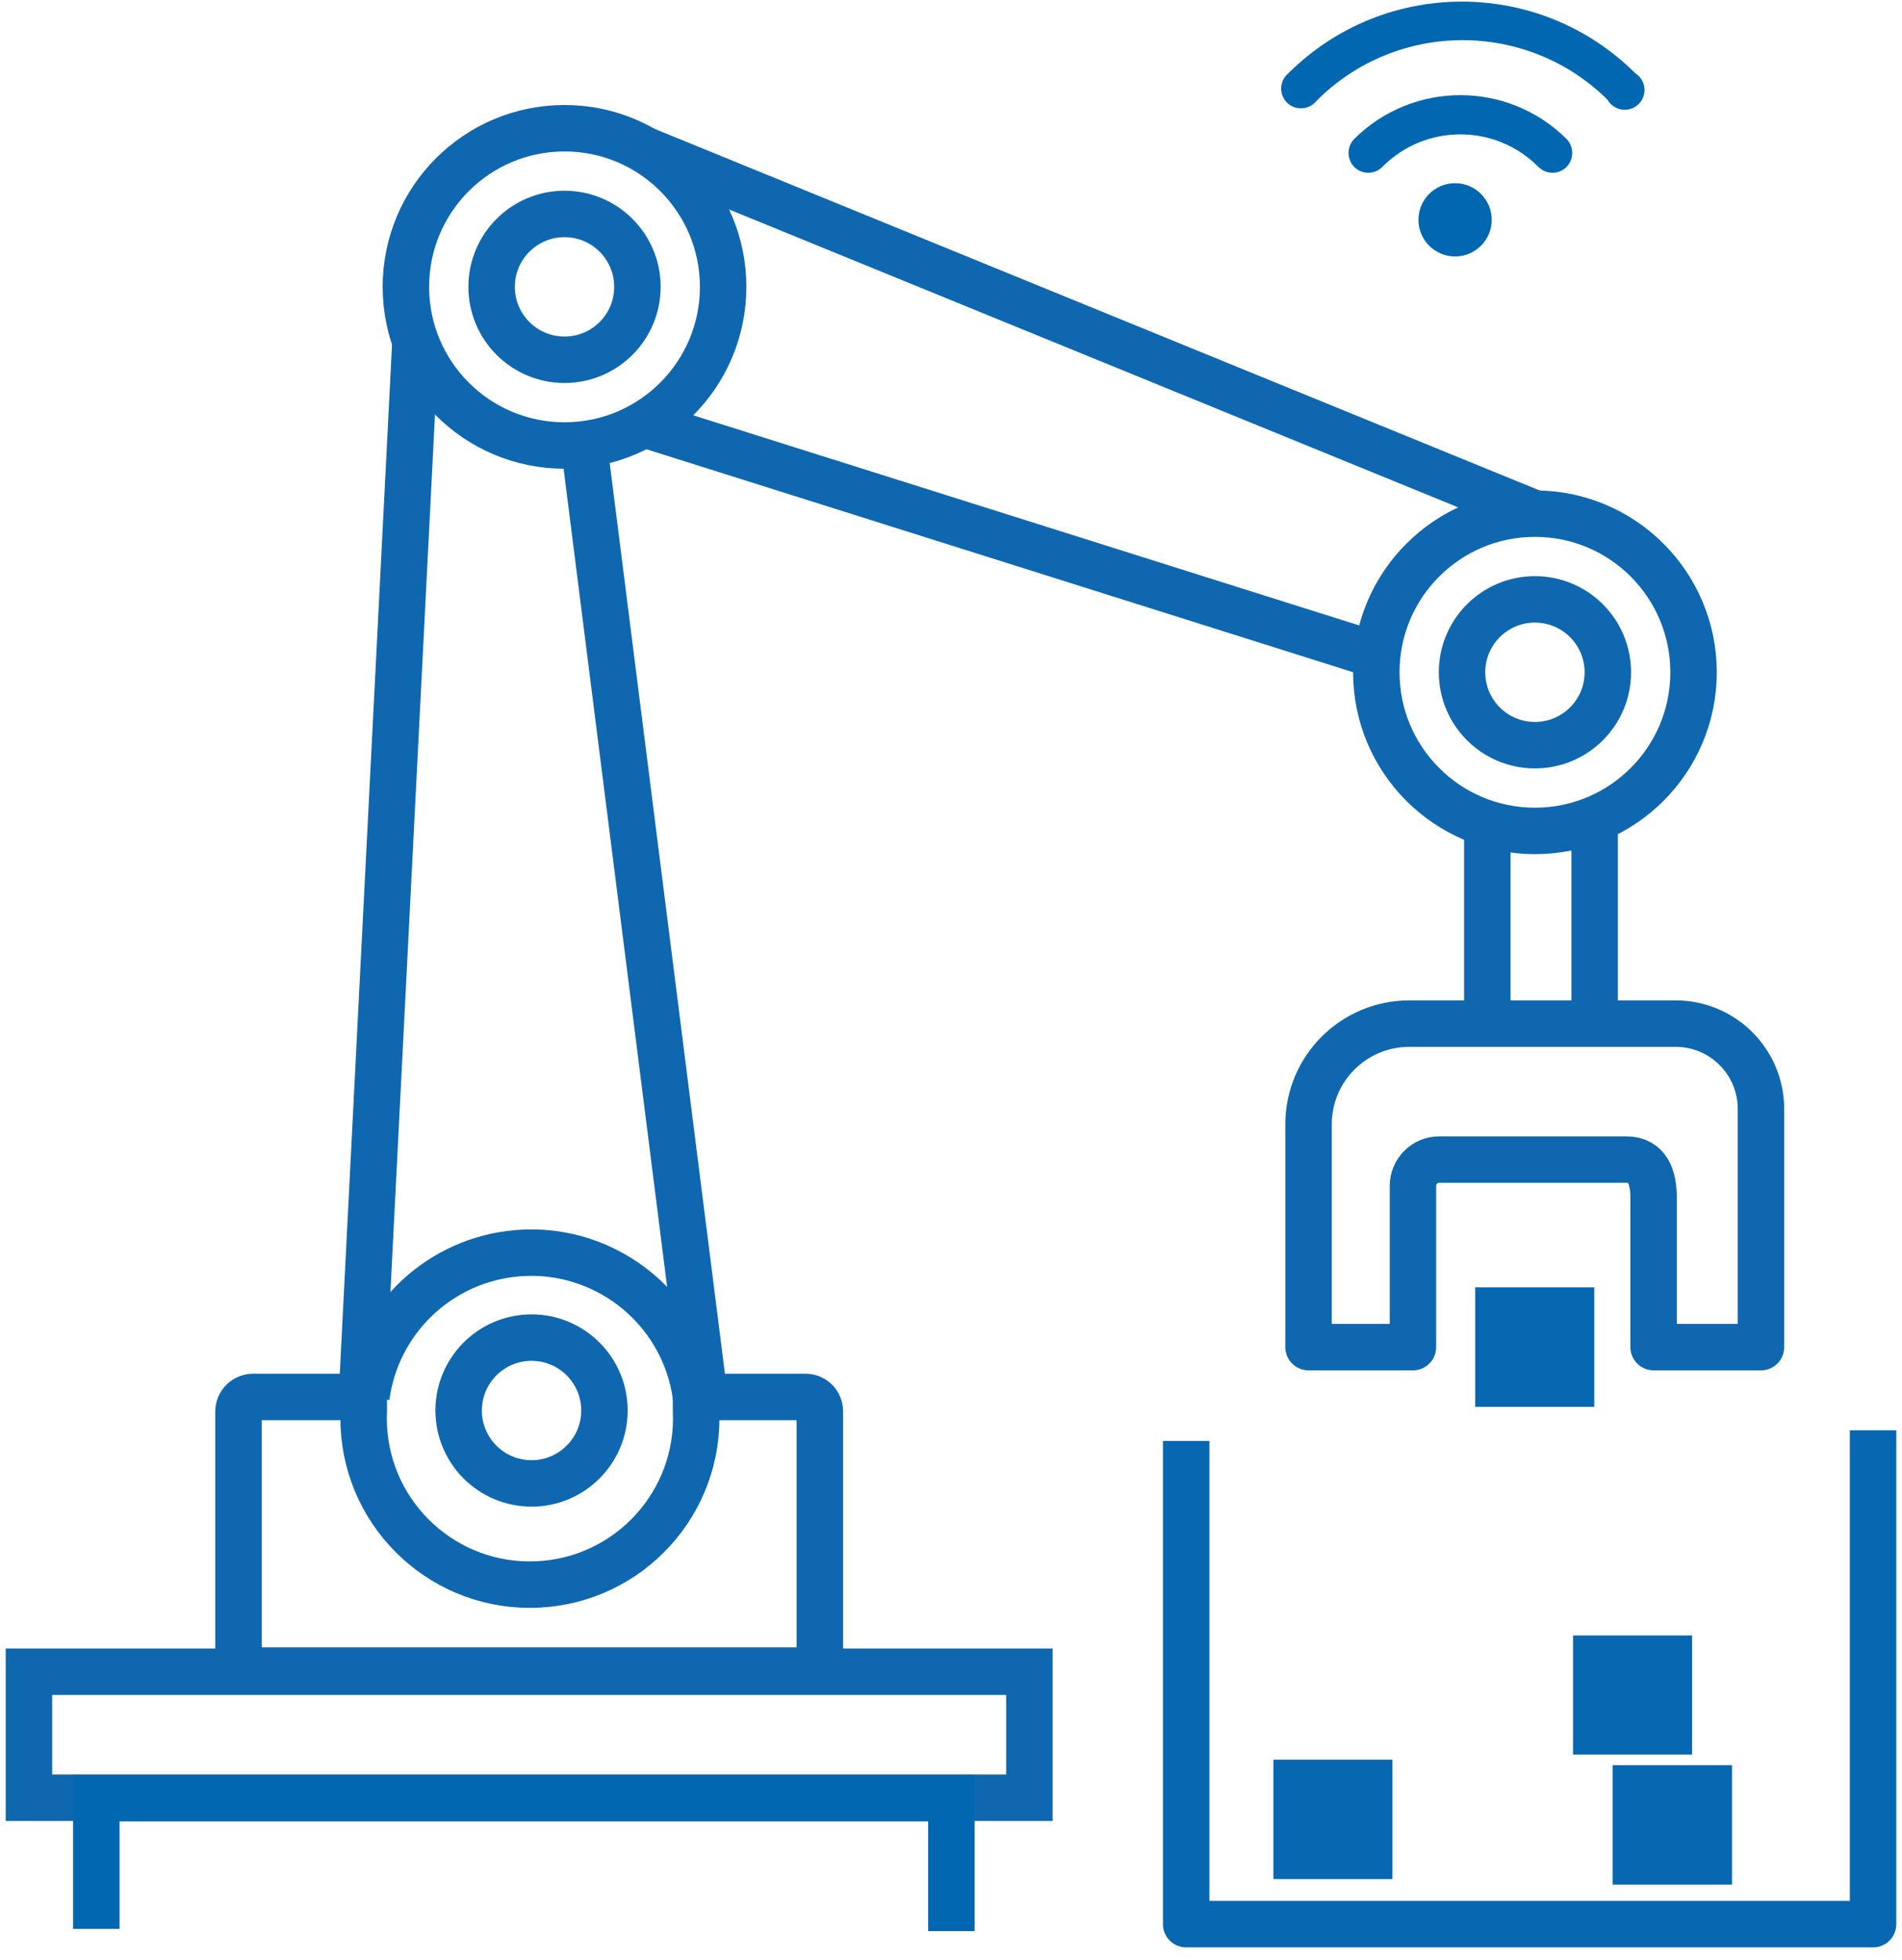 <svg width="51.92" height="53.5" viewBox="0 0 51.92 53.5" xmlns="http://www.w3.org/2000/svg" xmlns:xlink="http://www.w3.org/1999/xlink" overflow="hidden"><g id="Laag_2"><g id="Laag_3"><path d="M32.38 39.33 32.38 52.52 51.13 52.52 51.13 39.04" stroke="#0767B1" stroke-width="1.268" stroke-linejoin="round" fill="none"/><rect x="40.27" y="35.14" width="3.25" height="3.26" stroke-width="1.268" fill="#0767B1"/><rect x="34.76" y="48.03" width="3.25" height="3.26" stroke-width="1.268" fill="#0767B1"/><rect x="44.02" y="48.18" width="3.26" height="3.26" stroke-width="1.268" fill="#0767B1"/><rect x="42.94" y="44.64" width="3.25" height="3.25" stroke-width="1.268" fill="#0767B1"/></g><g id="Laag_2-2"><g id="Laag_1-2"><circle cx="14.51" cy="38.5" r="1.99" stroke="#0F67B0" stroke-width="1.268" stroke-miterlimit="10" fill="none"/><line x1="15.94" y1="12.13" x2="19.23" y2="38.13" stroke="#0F67B0" stroke-width="1.268" stroke-miterlimit="10" fill="none"/><g><path d="M19 38.13C18.668 35.645 16.384 33.899 13.899 34.231 11.868 34.503 10.271 36.1 10 38.13" stroke="#0F67B0" stroke-width="1.268" stroke-miterlimit="10" fill="none"/><path d="M22 38.13 19 38.13C19 38.25 19 38.37 19 38.5 19.118 41.005 17.183 43.13 14.678 43.248 12.173 43.366 10.048 41.431 9.93 38.926 9.923 38.784 9.923 38.642 9.93 38.5 9.93 38.37 9.93 38.25 9.93 38.13L6.9 38.13C6.687 38.135 6.515 38.307 6.51 38.52L6.51 45.21C6.51 45.425 6.685 45.6 6.9 45.6L22 45.6C22.21 45.6 22.38 45.43 22.38 45.22 22.38 45.217 22.38 45.213 22.38 45.21L22.38 38.52C22.38 38.309 22.212 38.135 22 38.13Z" stroke="#0F67B0" stroke-width="1.268" stroke-miterlimit="10" fill="none"/></g><rect x="0.79" y="45.63" width="27.31" height="3.44" stroke="#0F67B0" stroke-width="1.268" stroke-miterlimit="10" fill="none"/><line x1="43.53" y1="22.59" x2="43.53" y2="28.29" stroke="#0F67B0" stroke-width="1.268" stroke-miterlimit="10" fill="none"/><line x1="40.6" y1="22.75" x2="40.6" y2="27.94" stroke="#0F67B0" stroke-width="1.268" stroke-miterlimit="10" fill="none"/><line x1="17.57" y1="4.08" x2="41.9" y2="14.02" stroke="#0F67B0" stroke-width="1.268" stroke-miterlimit="10" fill="none"/><line x1="37.59" y1="17.89" x2="17.59" y2="11.58" stroke="#0F67B0" stroke-width="1.268" stroke-miterlimit="10" fill="none"/><line x1="9.89" y1="37.89" x2="11.34" y2="9.33" stroke="#0F67B0" stroke-width="1.268" stroke-miterlimit="10" fill="none"/><circle cx="15.41" cy="7.83" r="1.99" stroke="#0F67B0" stroke-width="1.268" stroke-miterlimit="10" fill="none"/><circle cx="15.41" cy="7.83" r="4.33" stroke="#0F67B0" stroke-width="1.268" stroke-miterlimit="10" fill="none"/><circle cx="41.9" cy="18.35" r="1.99" stroke="#0F67B0" stroke-width="1.268" stroke-miterlimit="10" fill="none"/><circle cx="41.9" cy="18.35" r="4.33" stroke="#0F67B0" stroke-width="1.268" stroke-miterlimit="10" fill="none"/><line x1="18.82" y1="7.16" x2="12.41" y2="7.13" stroke-width="1.268" fill="none"/><g><path d="M42 4.56C42.211 4.768 42.55 4.768 42.76 4.56 42.97 4.346 42.97 4.004 42.76 3.79 41.157 2.2 38.572 2.2 36.97 3.79 36.76 4.004 36.76 4.346 36.97 4.56 37.181 4.768 37.52 4.768 37.73 4.56 38.894 3.381 40.793 3.369 41.972 4.533 41.982 4.542 41.991 4.551 42 4.56Z" stroke-width="1.268" fill="#0167B0"/><path d="M43.88 2.72C44.026 2.98 44.355 3.073 44.615 2.928 44.875 2.782 44.968 2.453 44.822 2.193 44.779 2.114 44.716 2.048 44.64 2 42.022-0.608 37.788-0.608 35.17 2 34.94 2.189 34.906 2.529 35.095 2.76 35.284 2.991 35.625 3.024 35.855 2.835 35.883 2.812 35.908 2.787 35.93 2.76 38.116 0.558 41.672 0.54 43.88 2.72Z" stroke-width="1.268" fill="#0167B0"/><circle cx="39.72" cy="6" r="1" stroke-width="1.268" fill="#0167B0"/></g><path d="M2.63 52.65 2.63 49.08 25.97 49.08 25.97 52.71" stroke="#0167B0" stroke-width="1.268" stroke-miterlimit="10" fill="none"/><path d="M38.46 27.94 45.75 27.94C47.029 27.945 48.065 28.981 48.07 30.26L48.07 36.77 45.14 36.77 45.14 32.7C45.14 32.12 44.97 31.65 44.39 31.65L39.29 31.65C38.892 31.65 38.57 31.972 38.57 32.37L38.57 36.77 35.72 36.77 35.72 30.68C35.725 29.169 36.949 27.945 38.46 27.94Z" stroke="#0F67B0" stroke-width="1.268" stroke-linejoin="round" fill="none"/></g></g></g></svg>
